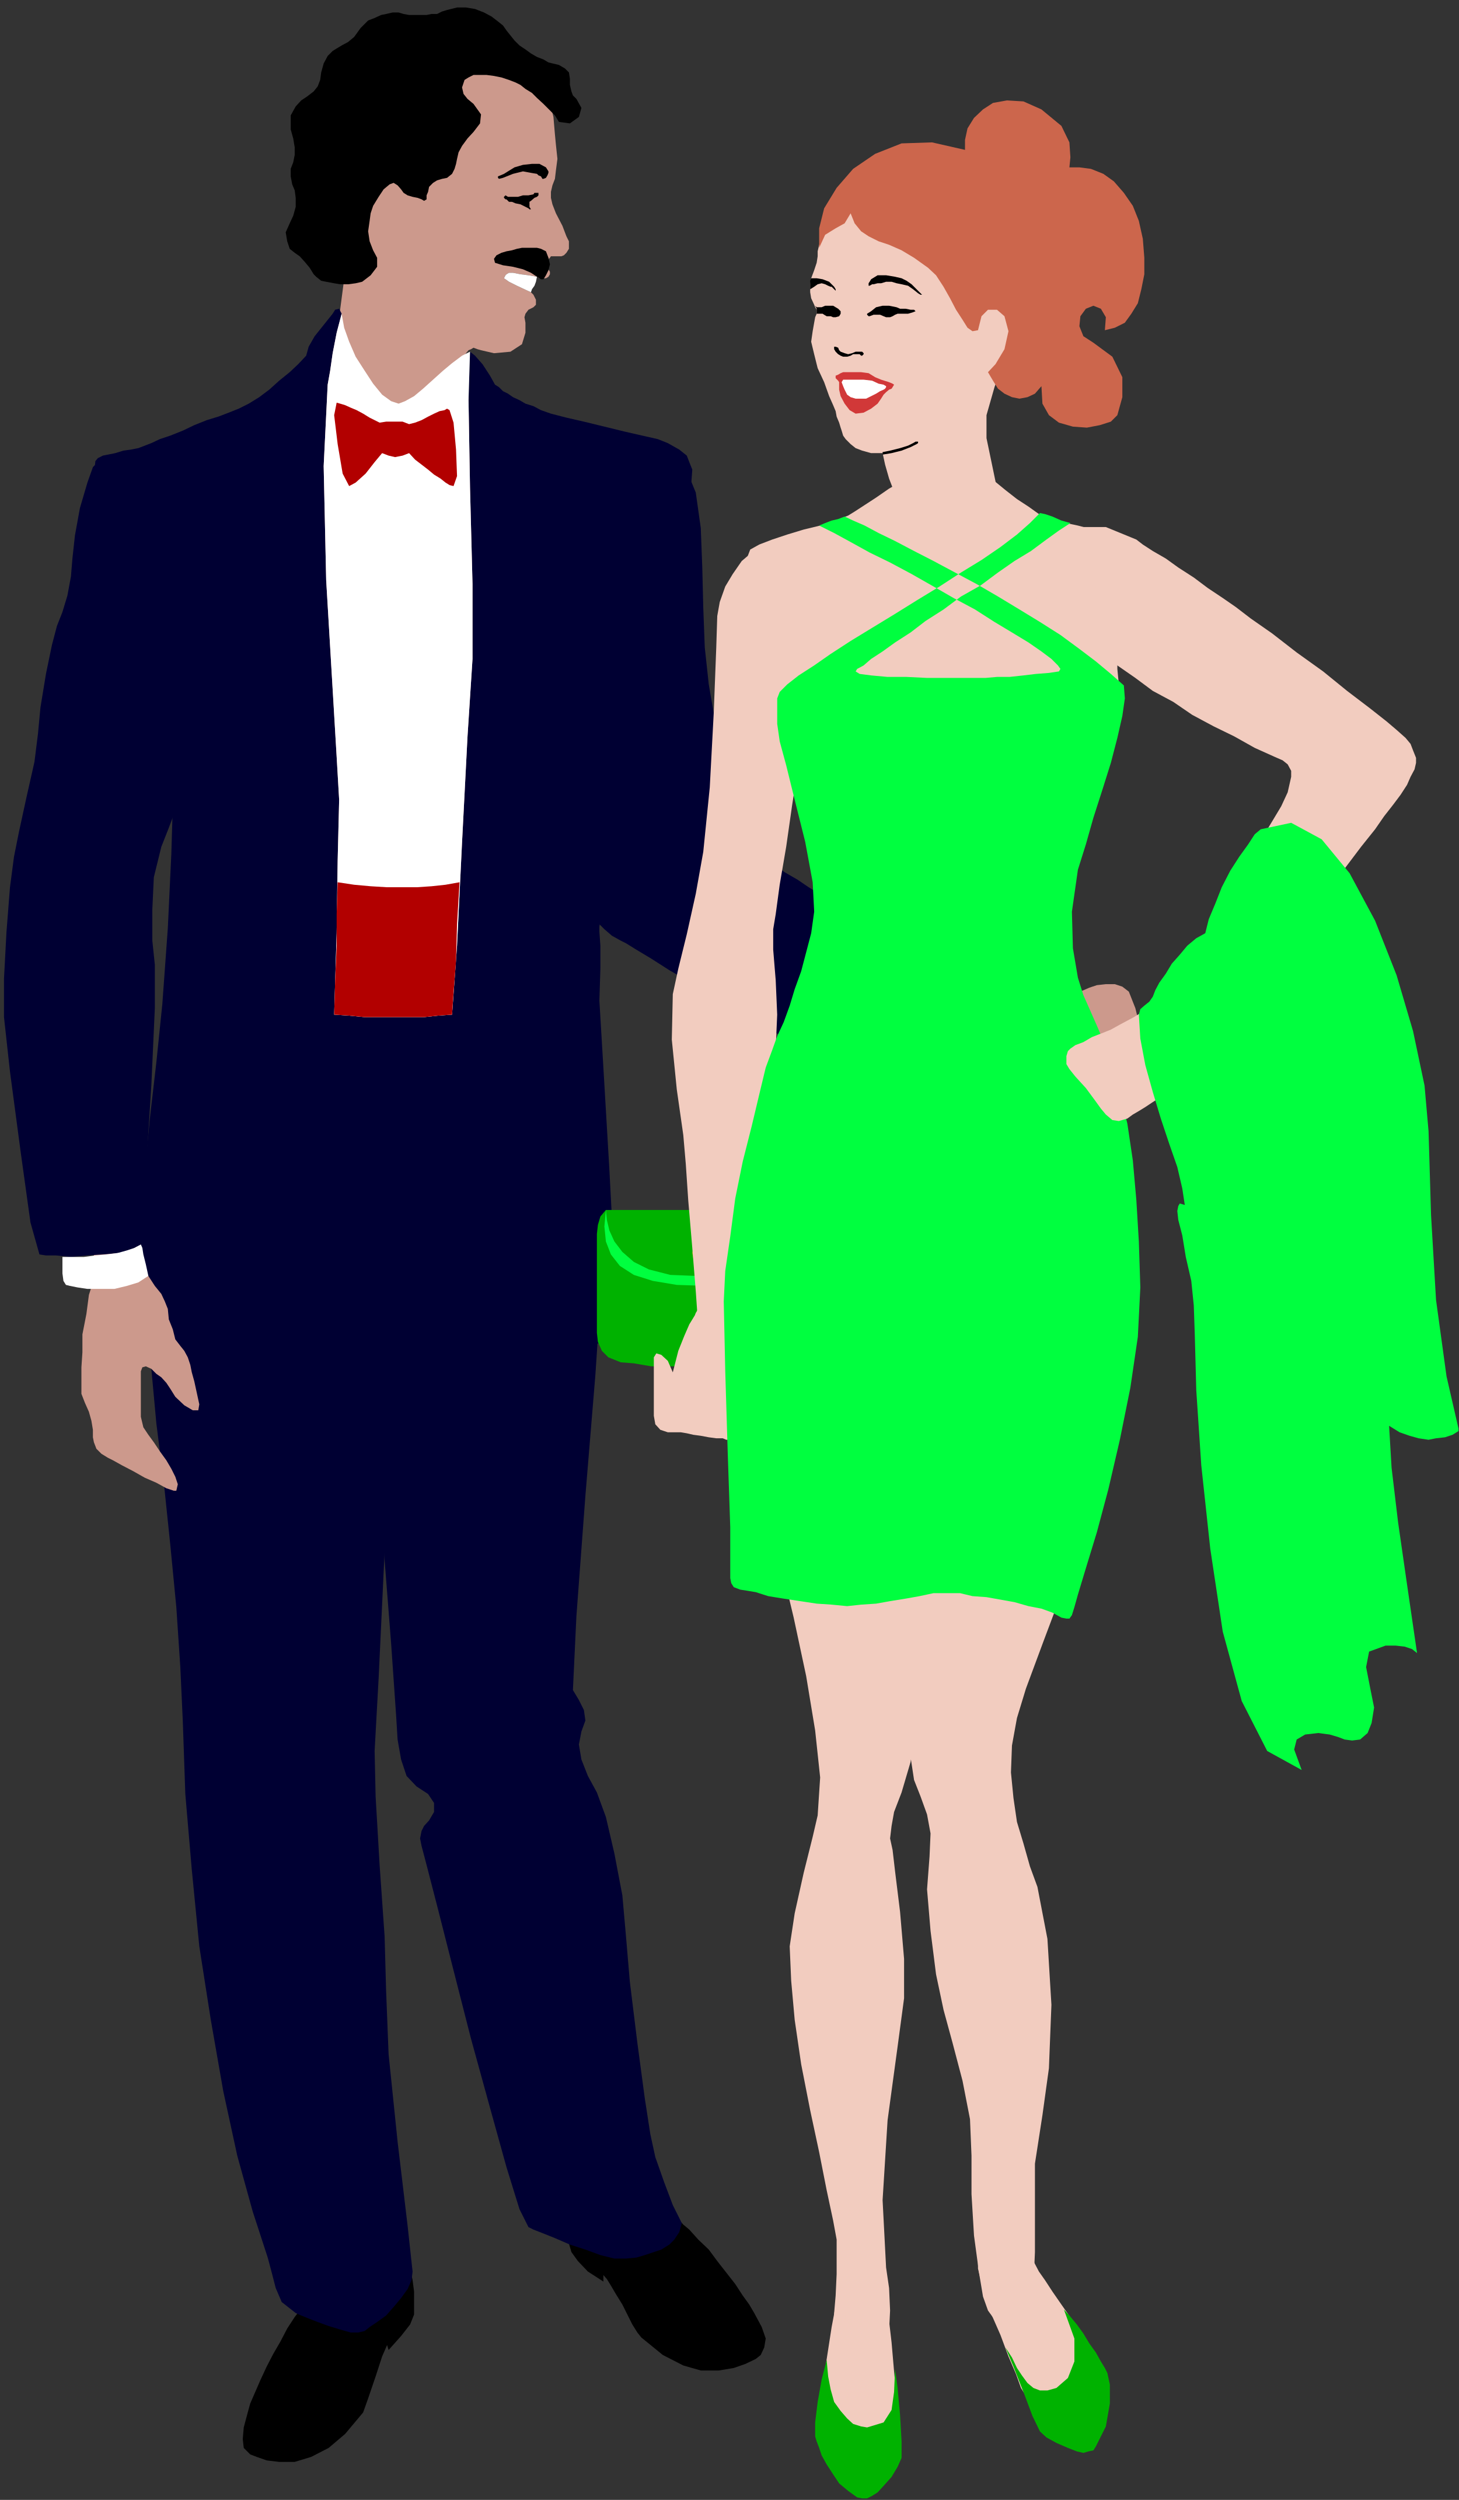 <?xml version="1.0" encoding="UTF-8" standalone="no"?>
<svg
   xmlns:ooo="http://xml.openoffice.org/svg/export"
   xmlns:dc="http://purl.org/dc/elements/1.1/"
   xmlns:cc="http://creativecommons.org/ns#"
   xmlns:rdf="http://www.w3.org/1999/02/22-rdf-syntax-ns#"
   xmlns:svg="http://www.w3.org/2000/svg"
   xmlns="http://www.w3.org/2000/svg"
   xmlns:sodipodi="http://sodipodi.sourceforge.net/DTD/sodipodi-0.dtd"
   xmlns:inkscape="http://www.inkscape.org/namespaces/inkscape"
   version="1.2"
   width="29.21mm"
   height="50.04mm"
   viewBox="0 0 2921 5004"
   preserveAspectRatio="xMidYMid"
   xml:space="preserve"
   id="svg257"
   sodipodi:docname="couple3.svg"
   style="fill-rule:evenodd;stroke-width:28.222;stroke-linejoin:round"
   inkscape:version="0.92.5 (2060ec1f9f, 2020-04-08)"><rect x="0" y="0" width="2921" height="5004" fill="#333333" stroke="none"/><sodipodi:namedview
   pagecolor="#ffffff"
   bordercolor="#666666"
   borderopacity="1"
   objecttolerance="10"
   gridtolerance="10"
   guidetolerance="10"
   inkscape:pageopacity="0"
   inkscape:pageshadow="2"
   inkscape:window-width="664"
   inkscape:window-height="487"
   id="namedview259"
   showgrid="false"
   inkscape:zoom="0.2102413"
   inkscape:cx="55.218899"
   inkscape:cy="94.563778"
   inkscape:window-x="0"
   inkscape:window-y="0"
   inkscape:window-maximized="0"
   inkscape:current-layer="svg257" />
 <defs
   class="ClipPathGroup"
   id="defs8">
  <clipPath
   id="presentation_clip_path"
   clipPathUnits="userSpaceOnUse">
   <rect
   x="0"
   y="0"
   width="21000"
   height="29700"
   id="rect2" />
  </clipPath>
  <clipPath
   id="presentation_clip_path_shrink"
   clipPathUnits="userSpaceOnUse">
   <rect
   x="21"
   y="29"
   width="20958"
   height="29641"
   id="rect5" />
  </clipPath>
 </defs>
 <defs
   class="TextShapeIndex"
   id="defs12">
  <g
   ooo:slide="id1"
   ooo:id-list="id3"
   id="g10" />
 </defs>
 <defs
   class="EmbeddedBulletChars"
   id="defs44">
  <g
   id="bullet-char-template-57356"
   transform="matrix(4.8828125e-4,0,0,-4.8828125e-4,0,0)">
   <path
   d="M 580,1141 1163,571 580,0 -4,571 Z"
   id="path14"
   inkscape:connector-curvature="0" />
  </g>
  <g
   id="bullet-char-template-57354"
   transform="matrix(4.8828125e-4,0,0,-4.8828125e-4,0,0)">
   <path
   d="M 8,1128 H 1137 V 0 H 8 Z"
   id="path17"
   inkscape:connector-curvature="0" />
  </g>
  <g
   id="bullet-char-template-10146"
   transform="matrix(4.8828125e-4,0,0,-4.8828125e-4,0,0)">
   <path
   d="M 174,0 602,739 174,1481 1456,739 Z M 1358,739 309,1346 659,739 Z"
   id="path20"
   inkscape:connector-curvature="0" />
  </g>
  <g
   id="bullet-char-template-10132"
   transform="matrix(4.8828125e-4,0,0,-4.8828125e-4,0,0)">
   <path
   d="M 2015,739 1276,0 H 717 l 543,543 H 174 v 393 h 1086 l -543,545 h 557 z"
   id="path23"
   inkscape:connector-curvature="0" />
  </g>
  <g
   id="bullet-char-template-10007"
   transform="matrix(4.8828125e-4,0,0,-4.8828125e-4,0,0)">
   <path
   d="m 0,-2 c -7,16 -16,29 -25,39 l 381,530 c -94,256 -141,385 -141,387 0,25 13,38 40,38 9,0 21,-2 34,-5 21,4 42,12 65,25 l 27,-13 111,-251 280,301 64,-25 24,25 c 21,-10 41,-24 62,-43 C 886,937 835,863 770,784 769,783 710,716 594,584 L 774,223 c 0,-27 -21,-55 -63,-84 l 16,-20 C 717,90 699,76 672,76 641,76 570,178 457,381 L 164,-76 c -22,-34 -53,-51 -92,-51 -42,0 -63,17 -64,51 -7,9 -10,24 -10,44 0,9 1,19 2,30 z"
   id="path26"
   inkscape:connector-curvature="0" />
  </g>
  <g
   id="bullet-char-template-10004"
   transform="matrix(4.8828125e-4,0,0,-4.8828125e-4,0,0)">
   <path
   d="M 285,-33 C 182,-33 111,30 74,156 52,228 41,333 41,471 c 0,78 14,145 41,201 34,71 87,106 158,106 53,0 88,-31 106,-94 l 23,-176 c 8,-64 28,-97 59,-98 l 735,706 c 11,11 33,17 66,17 42,0 63,-15 63,-46 V 965 c 0,-36 -10,-64 -30,-84 L 442,47 C 390,-6 338,-33 285,-33 Z"
   id="path29"
   inkscape:connector-curvature="0" />
  </g>
  <g
   id="bullet-char-template-9679"
   transform="matrix(4.8828125e-4,0,0,-4.8828125e-4,0,0)">
   <path
   d="M 813,0 C 632,0 489,54 383,161 276,268 223,411 223,592 c 0,181 53,324 160,431 106,107 249,161 430,161 179,0 323,-54 432,-161 108,-107 162,-251 162,-431 0,-180 -54,-324 -162,-431 C 1136,54 992,0 813,0 Z"
   id="path32"
   inkscape:connector-curvature="0" />
  </g>
  <g
   id="bullet-char-template-8226"
   transform="matrix(4.8828125e-4,0,0,-4.8828125e-4,0,0)">
   <path
   d="m 346,457 c -73,0 -137,26 -191,78 -54,51 -81,114 -81,188 0,73 27,136 81,188 54,52 118,78 191,78 73,0 134,-26 185,-79 51,-51 77,-114 77,-187 0,-75 -25,-137 -76,-188 -50,-52 -112,-78 -186,-78 z"
   id="path35"
   inkscape:connector-curvature="0" />
  </g>
  <g
   id="bullet-char-template-8211"
   transform="matrix(4.8828125e-4,0,0,-4.8828125e-4,0,0)">
   <path
   d="M -4,459 H 1135 V 606 H -4 Z"
   id="path38"
   inkscape:connector-curvature="0" />
  </g>
  <g
   id="bullet-char-template-61548"
   transform="matrix(4.8828125e-4,0,0,-4.8828125e-4,0,0)">
   <path
   d="m 173,740 c 0,163 58,303 173,419 116,115 255,173 419,173 163,0 302,-58 418,-173 116,-116 174,-256 174,-419 0,-163 -58,-303 -174,-418 C 1067,206 928,148 765,148 601,148 462,206 346,322 231,437 173,577 173,740 Z"
   id="path41"
   inkscape:connector-curvature="0" />
  </g>
 </defs>
 <g
   id="g49"
   transform="translate(-9039,-12348)">
  <g
   id="id2"
   class="Master_Slide">
   <g
   id="bg-id2"
   class="Background" />
   <g
   id="bo-id2"
   class="BackgroundObjects" />
  </g>
 </g>
 <g
   class="SlideGroup"
   id="g255"
   transform="translate(-9039,-12348)">
  <g
   id="g253">
   <g
   id="container-id1">
    <g
   id="id1"
   class="Slide"
   clip-path="url(#presentation_clip_path)">
     <g
   class="Page"
   id="g249">
      <g
   class="Graphic"
   id="g247">
       <g
   id="id3">
        <rect
   class="BoundingBox"
   x="9039"
   y="12348"
   width="2921"
   height="5004"
   id="rect51"
   style="fill:none;stroke:none" />
        <defs
   id="defs56">
         <clipPath
   id="clip_path_1"
   clipPathUnits="userSpaceOnUse">
          <path
   d="m 9039,12348 h 2920 v 5003 H 9039 Z"
   id="path53"
   inkscape:connector-curvature="0" />
         </clipPath>
        </defs>
        <g
   clip-path="url(#clip_path_1)"
   id="g244">
         <path
   d="m 9751,12442 23,-18 28,-15 30,-10 33,-5 h 36 l 38,7 43,16 48,22 23,13 23,15 21,18 17,21 16,20 10,28 7,28 3,35 2,21 3,28 -3,23 -2,17 -5,13 -3,13 v 12 l 3,13 7,18 13,25 8,21 5,10 v 7 8 l -5,8 -5,5 -5,2 h -8 -5 -8 l -2,3 -5,5 v 5 8 l 2,5 3,5 v 5 l -3,5 -5,3 h -5 -8 l -5,-3 -17,-3 -16,-2 -15,-3 h -8 l -5,3 -2,2 -3,6 3,2 7,5 16,8 15,7 13,6 5,5 5,10 v 10 l -5,5 -10,5 -6,8 -2,7 2,11 v 20 l -7,23 -23,15 -33,3 -13,-3 -13,-3 -7,-2 -8,-3 -5,3 -5,2 -5,6 -3,5 -10,33 -15,35 -20,36 -23,30 -28,28 -31,18 -38,8 -40,-5 -23,-8 -18,-13 -13,-15 -7,-18 -8,-20 -3,-23 v -23 l 3,-25 13,-61 12,-69 8,-61 -8,-46 -23,-45 -20,-51 -13,-54 -5,-55 3,-59 15,-53 28,-54 z"
   id="path58"
   inkscape:connector-curvature="0"
   style="fill:#cc998c;stroke:none" />
         <path
   d="m 9797,13179 h 12 l 13,-5 10,-8 5,-10 v -13 l -5,-12 -7,-10 -13,-5 h -13 l -10,5 -10,7 -5,13 v 13 l 5,10 7,10 z"
   id="path60"
   inkscape:connector-curvature="0"
   style="fill:#cc998c;stroke:none" />
         <path
   d="m 9751,12658 h 13 l 12,-5 10,-8 5,-10 v -13 l -5,-12 -7,-10 -13,-5 h -13 l -10,5 -10,7 -5,13 v 13 l 5,10 8,10 z"
   id="path62"
   inkscape:connector-curvature="0"
   style="fill:#cc998c;stroke:none" />
         <path
   d="m 10102,12933 -13,-6 -15,-7 -16,-8 -7,-5 -3,-2 3,-6 2,-2 5,-3 h 8 l 15,3 16,2 17,3 -2,10 -3,8 -5,7 z"
   id="path64"
   inkscape:connector-curvature="0"
   style="fill:#ffffff;stroke:none" />
         <path
   d="m 10046,12704 -8,2 -2,-2 v -3 l 5,-2 7,-3 8,-5 13,-8 17,-5 18,-2 h 15 l 13,7 5,8 v 3 l -2,5 -3,5 -5,2 h -2 l -3,-5 -5,-2 -3,-3 -12,-2 -16,-3 -20,5 z"
   id="path66"
   inkscape:connector-curvature="0"
   style="fill:#000000;stroke:none" />
         <path
   d="m 10071,12742 h 5 l 10,-3 h 11 l 10,-2 2,-3 h 5 3 v 3 2 l -3,3 -5,2 -7,6 -3,2 v 5 3 2 l 3,5 v 0 h -3 l -2,-2 -6,-3 -10,-5 -10,-2 -7,-3 h -6 l -2,-2 -3,-3 h -2 l -3,-3 v -2 l 3,-3 5,3 h 5 5 3 z"
   id="path68"
   inkscape:connector-curvature="0"
   style="fill:#000000;stroke:none" />
         <path
   d="m 9751,12658 h 13 l 12,-5 10,-8 5,-10 v -13 l -5,-12 -7,-10 -13,-5 h -13 l -10,5 -10,7 -5,13 v 13 l 5,10 8,10 z"
   id="path70"
   inkscape:connector-curvature="0"
   style="fill:#000000;stroke:none" />
         <path
   d="m 10158,12592 22,3 18,-13 5,-18 -10,-18 -7,-7 -3,-8 -3,-13 v -12 l -2,-13 -8,-8 -12,-7 -21,-5 -10,-6 -13,-5 -12,-7 -11,-8 -12,-8 -10,-10 -8,-10 -8,-10 -7,-10 -10,-8 -13,-10 -15,-8 -18,-7 -18,-3 h -18 l -20,5 -10,3 -10,5 h -11 l -10,2 h -13 -10 -12 l -11,-2 -10,-3 h -12 l -13,3 -10,2 -13,6 -13,5 -7,7 -8,8 -13,18 -12,10 -13,7 -10,6 -8,5 -10,10 -8,15 -5,18 -2,15 -5,13 -8,10 -13,10 -12,8 -11,12 -10,18 v 28 l 5,18 3,18 v 15 l -3,15 -5,13 v 15 l 3,16 5,12 2,15 v 18 l -5,18 -7,15 -8,18 3,18 5,15 10,8 10,7 10,11 10,12 8,13 5,5 10,8 10,2 16,3 12,2 h 16 l 15,-2 13,-3 17,-13 13,-17 v -18 l -8,-15 -7,-18 -3,-20 3,-21 2,-15 5,-15 11,-18 10,-15 12,-10 8,-3 8,5 7,8 5,7 8,5 10,3 10,2 8,3 5,3 5,-3 v -8 l 3,-7 2,-10 8,-8 8,-5 10,-3 10,-2 10,-8 5,-10 3,-10 2,-10 3,-13 7,-13 11,-15 12,-13 13,-17 2,-18 -15,-21 -12,-10 -8,-10 -3,-13 5,-15 8,-5 10,-5 h 10 16 l 15,2 15,3 15,5 13,5 10,5 10,8 13,8 10,10 13,12 13,13 10,10 z"
   id="path72"
   inkscape:connector-curvature="0"
   style="fill:#000000;stroke:none" />
         <path
   d="m 10043,12854 -10,5 -5,7 2,8 16,5 20,3 20,5 16,7 12,8 8,5 h 5 l 5,-8 5,-10 3,-12 -3,-13 -5,-13 -10,-5 -8,-2 h -10 -10 -10 l -10,2 -10,3 -11,2 z"
   id="path74"
   inkscape:connector-curvature="0"
   style="fill:#000000;stroke:none" />
         <path
   d="m 9639,14602 -38,-10 -41,-2 -41,5 -40,12 -38,21 -33,30 -28,38 -23,46 -18,107 3,122 10,114 12,81 11,39 12,50 21,64 20,66 20,66 18,61 15,51 11,33 17,71 18,97 15,94 8,61 -8,56 -15,86 -13,91 -2,72 5,33 8,45 12,56 16,61 15,66 20,64 20,61 21,56 20,51 15,45 13,46 10,41 5,35 5,33 6,28 5,23 12,36 13,30 15,21 13,2 13,-10 12,-18 11,-20 10,-26 5,-33 2,-40 -5,-43 -5,-39 -10,-66 -10,-104 -8,-107 3,-73 10,-51 8,-61 5,-61 -3,-56 -10,-74 -13,-96 -10,-94 -8,-54 11,-68 7,-76 3,-67 -3,-45 -7,-31 -5,-33 -6,-30 v -28 l 11,-105 22,-200 18,-211 v -135 l -15,-69 -20,-55 -21,-51 -23,-41 -25,-30 -23,-26 -23,-18 z"
   id="path76"
   inkscape:connector-curvature="0"
   style="fill:#cc998c;stroke:none" />
         <path
   d="m 9563,14775 2,-13 -5,-10 -7,-10 -11,-8 -12,-2 -11,5 -10,8 -7,10 v 12 l 2,13 8,10 10,5 13,3 12,-5 11,-8 z"
   id="path78"
   inkscape:connector-curvature="0"
   style="fill:#cc998c;stroke:none" />
         <path
   d="m 9794,16938 v -13 l -3,-13 -7,-10 -10,-5 -13,-2 -13,2 -10,8 -5,10 -3,13 6,12 7,10 10,6 13,2 10,-2 10,-8 z"
   id="path80"
   inkscape:connector-curvature="0"
   style="fill:#cc998c;stroke:none" />
         <path
   d="m 9807,16788 h -10 l -16,5 -12,10 -16,13 -15,12 -10,16 -10,18 -5,15 -8,28 -10,25 -13,20 -10,21 -10,15 -18,28 -20,33 -23,33 -21,36 -17,30 -10,23 -3,13 5,5 8,7 10,6 13,7 12,5 13,5 13,5 10,3 10,2 h 13 l 15,-2 15,-3 16,-5 15,-5 12,-7 11,-11 28,-43 17,-48 13,-41 8,-25 12,-18 18,-23 16,-23 5,-20 -5,-20 -8,-26 -8,-28 -5,-25 -2,-23 -3,-20 -5,-16 z"
   id="path82"
   inkscape:connector-curvature="0"
   style="fill:#cc998c;stroke:none" />
         <path
   d="m 9756,16958 h 13 l 12,-5 8,-8 5,-12 v -13 l -5,-10 -8,-10 -12,-5 h -13 l -10,5 -10,7 -6,13 v 13 l 6,10 7,10 z"
   id="path84"
   inkscape:connector-curvature="0"
   style="fill:#cc998c;stroke:none" />
         <path
   d="m 9629,16986 -15,23 -13,25 -15,26 -13,25 -13,28 -10,23 -10,23 -5,18 -8,30 -2,23 2,18 13,13 13,5 20,7 25,3 h 31 l 33,-10 35,-18 33,-28 36,-43 10,-28 15,-44 13,-40 10,-23 3,10 25,-28 18,-23 8,-20 v -18 -28 l -3,-23 -5,-23 -7,-17 -11,15 -10,15 -10,15 -13,13 -10,10 -13,10 -12,6 -10,2 -3,-15 -10,-13 -13,-13 -15,-7 -18,-3 h -15 l -15,8 -11,18 -10,15 -7,13 -8,12 z"
   id="path86"
   inkscape:connector-curvature="0"
   style="fill:#000000;stroke:none" />
         <path
   d="m 9631,16978 11,5 15,6 18,7 22,8 23,7 21,6 h 15 l 13,-3 10,-8 15,-10 18,-13 15,-17 15,-18 13,-18 8,-18 2,-17 -10,-92 -20,-168 -18,-175 -5,-127 -3,-109 -10,-143 -8,-137 -2,-91 8,-145 12,-254 10,-275 6,-196 -3,-68 -10,-69 -18,-68 -25,-64 -36,-56 -46,-46 -58,-28 -71,-10 -72,8 -53,20 -41,33 -30,43 -20,54 -11,56 -5,63 v 64 l 5,76 11,97 10,109 15,119 13,125 12,124 8,120 5,109 5,145 13,152 15,153 23,147 25,143 28,129 31,112 30,92 8,30 8,31 12,28 z"
   id="path88"
   inkscape:connector-curvature="0"
   style="fill:#000033;stroke:none" />
         <path
   d="m 9936,14633 21,-5 25,-3 28,3 28,2 28,8 28,13 23,12 20,18 18,23 18,25 10,26 10,25 8,28 7,25 3,26 5,25 5,84 -5,104 -15,120 -18,122 -20,122 -21,107 -20,86 -13,56 -5,46 5,58 21,69 38,66 23,30 20,31 18,30 15,36 13,38 10,43 10,54 5,63 8,142 7,143 16,132 20,107 8,25 5,28 -3,36 -10,43 -10,-5 -15,-8 -18,-8 -18,-10 -18,-12 -18,-16 -15,-20 -10,-25 -13,-54 -7,-58 -11,-59 -15,-56 -18,-45 -20,-46 -23,-41 -23,-38 -23,-36 -20,-35 -18,-36 -12,-33 -18,-73 -15,-77 -13,-66 -10,-45 -5,-16 -11,-15 -10,-18 -12,-18 -11,-17 -10,-21 -10,-17 -8,-21 -10,-48 -5,-64 -5,-66 -8,-66 -17,-107 -21,-172 -18,-186 -2,-160 5,-63 8,-61 10,-56 15,-51 18,-46 25,-36 31,-27 z"
   id="path90"
   inkscape:connector-curvature="0"
   style="fill:#cc998c;stroke:none" />
         <path
   d="m 9987,14778 -2,-13 2,-10 8,-10 13,-8 h 12 l 10,2 11,8 7,13 v 12 l -2,11 -8,10 -13,5 -12,2 -11,-2 -10,-8 z"
   id="path92"
   inkscape:connector-curvature="0"
   style="fill:#cc998c;stroke:none" />
         <path
   d="m 10247,16803 v -13 l 2,-12 8,-11 10,-5 h 13 l 12,3 10,8 6,10 v 12 l -3,13 -8,10 -10,5 -12,3 -13,-5 -10,-8 z"
   id="path94"
   inkscape:connector-curvature="0"
   style="fill:#cc998c;stroke:none" />
         <path
   d="m 10203,16671 11,-3 15,3 15,5 18,8 15,10 15,12 13,13 10,13 15,25 16,23 15,21 15,15 15,12 23,23 28,26 31,28 28,28 23,28 15,17 5,13 -10,15 -18,21 -23,15 -20,13 -10,2 -13,3 -15,2 h -16 -15 l -15,-2 -15,-5 -13,-8 -20,-15 -16,-18 -15,-20 -15,-23 -10,-18 -10,-18 -8,-15 -8,-8 -15,-15 -23,-18 -20,-17 -10,-18 v -21 l 2,-28 3,-30 -3,-25 -2,-23 -3,-21 3,-15 z"
   id="path96"
   inkscape:connector-curvature="0"
   style="fill:#cc998c;stroke:none" />
         <path
   d="m 10292,16823 -12,3 -13,-3 -10,-5 -8,-10 -2,-13 v -12 l 5,-10 10,-8 13,-3 12,3 10,5 8,10 3,13 v 13 l -6,10 z"
   id="path98"
   inkscape:connector-curvature="0"
   style="fill:#cc998c;stroke:none" />
         <path
   d="m 10419,16811 18,20 21,20 17,23 18,23 18,23 15,23 13,18 10,17 15,28 8,23 -3,18 -7,15 -10,8 -21,10 -23,8 -30,5 h -36 l -35,-10 -41,-21 -43,-35 -8,-10 -10,-16 -10,-20 -10,-20 -13,-21 -10,-17 -8,-13 -7,-8 v 13 l -31,-20 -20,-21 -13,-18 -5,-17 -5,-28 -3,-23 v -23 l 5,-20 13,12 13,13 15,13 13,10 15,10 13,8 12,2 h 11 v -15 l 7,-15 10,-16 13,-12 15,-8 h 18 l 15,5 16,13 10,15 13,10 10,11 z"
   id="path100"
   inkscape:connector-curvature="0"
   style="fill:#000000;stroke:none" />
         <path
   d="m 10097,16806 10,5 18,7 25,10 30,13 31,10 30,11 28,7 h 23 l 21,-2 17,-5 18,-6 15,-5 16,-10 10,-10 10,-15 5,-18 -18,-36 -17,-45 -18,-51 -10,-46 -11,-71 -15,-112 -15,-122 -8,-94 -7,-79 -16,-84 -17,-73 -18,-49 -18,-33 -13,-33 -5,-30 5,-26 8,-22 -3,-21 -10,-20 -12,-20 7,-148 18,-241 20,-242 10,-150 -2,-68 -10,-64 -15,-58 -23,-51 -31,-43 -41,-33 -48,-21 -61,-7 -74,10 -56,25 -43,38 -30,51 -18,61 -13,69 -5,69 v 73 l 10,132 21,249 20,255 10,144 3,49 7,40 11,33 20,21 23,15 12,18 v 18 l -10,17 -10,11 -5,10 -3,15 3,15 10,38 23,89 31,122 35,137 38,138 33,119 26,84 z"
   id="path102"
   inkscape:connector-curvature="0"
   style="fill:#000033;stroke:none" />
         <path
   d="m 9807,13077 h -18 l -20,3 -18,2 -18,3 -18,8 -18,7 -17,13 -16,13 -20,10 -23,13 -28,15 -28,18 -25,15 -26,15 -17,13 -16,7 -12,8 -21,5 -20,5 -23,5 -20,5 -23,11 -18,12 -15,18 -21,41 -15,43 -5,46 8,53 12,58 13,64 10,51 13,33 18,30 15,33 13,36 13,33 12,36 8,33 5,33 3,30 v 79 66 58 l 5,51 2,49 -2,45 -8,46 -10,43 -13,41 -13,41 -10,43 -7,51 -6,71 -7,84 -8,71 3,30 23,8 25,10 28,13 33,10 33,10 36,8 38,7 41,3 h 22 23 l 26,-3 h 28 l 28,-2 h 28 l 30,-3 28,-2 h 31 l 28,-3 h 25 l 28,-2 h 23 l 23,-3 h 17 18 33 l 33,-2 31,-3 30,-5 26,-3 20,-7 13,-5 5,-8 v -46 l -3,-91 -5,-102 -12,-79 -16,-53 -15,-46 -10,-38 -5,-30 2,-54 5,-91 6,-97 5,-66 5,-51 12,-61 18,-63 16,-48 10,-39 10,-40 10,-43 13,-44 15,-45 15,-49 10,-48 8,-43 v -46 -51 l -5,-43 -8,-23 -7,-5 -8,-8 -13,-7 -12,-10 -16,-8 -12,-8 -13,-5 -13,-2 h -12 l -13,-5 -10,-3 -13,-7 -13,-6 -10,-7 -8,-5 -7,-5 -8,-8 -15,-8 -15,-10 -21,-12 -17,-11 -18,-7 -13,-8 -10,-2 -8,-5 -12,-8 -13,-13 -21,-12 -22,-13 -31,-13 -38,-8 z"
   id="path104"
   inkscape:connector-curvature="0"
   style="fill:#cc998c;stroke:none" />
         <path
   d="m 9804,13179 13,-3 10,-5 8,-10 2,-12 -2,-13 -8,-10 -10,-8 -10,-2 -13,2 -10,8 -8,10 -2,13 2,10 5,10 10,7 z"
   id="path106"
   inkscape:connector-curvature="0"
   style="fill:#cc998c;stroke:none" />
         <path
   d="m 9369,13448 13,-2 10,-5 8,-10 3,-13 -3,-13 -8,-10 -10,-8 -10,-2 -13,2 -10,8 -7,10 -3,13 3,13 5,10 10,5 z"
   id="path108"
   inkscape:connector-curvature="0"
   style="fill:#cc998c;stroke:none" />
         <path
   d="m 10244,13454 13,-3 10,-5 5,-10 3,-13 v -13 l -8,-10 -10,-7 -13,-3 -13,3 -10,7 -7,10 -3,13 3,13 7,10 10,5 z"
   id="path110"
   inkscape:connector-curvature="0"
   style="fill:#cc998c;stroke:none" />
         <path
   d="m 9532,14798 13,-3 10,-7 8,-10 2,-13 -2,-13 -8,-10 -10,-5 -13,-3 h -13 l -10,8 -5,10 -2,13 2,13 5,10 10,7 z"
   id="path112"
   inkscape:connector-curvature="0"
   style="fill:#cc998c;stroke:none" />
         <path
   d="m 10015,14800 13,-2 10,-5 8,-10 2,-13 -2,-13 -5,-10 -11,-8 -12,-2 -13,2 -10,6 -8,10 -2,12 2,13 5,10 10,8 z"
   id="path114"
   inkscape:connector-curvature="0"
   style="fill:#cc998c;stroke:none" />
         <path
   d="m 10239,15037 15,-3 13,-10 5,-15 3,-26 -6,-104 -10,-190 -12,-204 -8,-134 2,-64 v -46 l -2,-28 v -10 l 18,-124 25,-140 31,-147 35,-143 31,-129 25,-112 18,-79 3,-41 -6,-15 -5,-13 -15,-12 -23,-13 -20,-8 -31,-7 -35,-8 -41,-10 -41,-10 -35,-8 -31,-8 -20,-7 -15,-8 -16,-5 -12,-7 -13,-6 -10,-7 -10,-5 -8,-8 -8,-5 -10,-18 -15,-23 -15,-17 -10,-8 -3,97 3,175 5,193 v 150 l -10,155 -11,213 -10,206 -10,138 -28,2 -28,3 h -28 -30 -31 -30 l -31,-3 -30,-2 5,-163 2,-145 3,-122 -5,-86 -8,-135 -13,-219 -5,-228 8,-163 5,-28 5,-35 8,-41 10,-38 -5,-10 -8,2 -5,8 -8,10 -12,15 -16,20 -12,21 -5,18 -16,17 -17,16 -21,17 -20,18 -20,15 -21,13 -20,10 -20,8 -21,8 -23,7 -25,10 -23,11 -25,10 -21,7 -17,8 -13,5 -13,5 -15,3 -15,2 -16,5 -15,3 -10,2 -10,5 -5,6 -5,45 12,82 26,101 30,112 33,114 28,105 23,81 8,48 -3,99 -7,148 -11,152 -12,117 -13,112 -13,135 -10,127 -5,81 v 25 l 3,23 7,18 15,8 33,5 41,7 48,6 56,5 61,5 64,2 69,5 68,3 69,2 h 69 l 66,3 h 63 l 59,-3 h 53 l 46,-5 z"
   id="path116"
   inkscape:connector-curvature="0"
   style="fill:#000033;stroke:none" />
         <path
   d="m 9980,13052 -3,97 3,175 5,193 v 150 l -10,155 -11,213 -10,206 -10,138 -28,2 -28,3 h -28 -30 -31 -30 l -31,-3 -30,-2 5,-163 2,-145 3,-122 -5,-86 -8,-135 -13,-219 -5,-228 8,-163 5,-28 5,-35 8,-41 10,-38 5,28 10,28 13,30 18,28 17,26 18,22 18,13 15,5 13,-5 18,-10 18,-15 20,-18 20,-18 18,-15 20,-15 z"
   id="path118"
   inkscape:connector-curvature="0"
   style="fill:#ffffff;stroke:none" />
         <path
   d="m 9959,14114 -5,84 -2,74 -5,63 -3,44 -28,2 -28,3 h -28 -30 -31 -30 l -31,-3 -30,-2 2,-69 3,-69 v -63 l 2,-64 33,5 33,3 33,2 h 31 28 l 30,-2 28,-3 z"
   id="path120"
   inkscape:connector-curvature="0"
   style="fill:#b20000;stroke:none" />
         <path
   d="m 9799,13194 13,-2 h 18 15 l 13,5 12,-3 13,-5 13,-7 12,-6 11,-5 10,-2 5,-3 5,3 8,25 5,54 2,53 -7,20 -8,-2 -8,-5 -10,-8 -13,-8 -12,-10 -13,-10 -13,-10 -12,-13 -13,5 -15,3 -13,-3 -13,-5 -15,18 -18,23 -20,18 -13,7 -13,-25 -10,-59 -7,-58 5,-25 7,2 10,3 11,5 12,5 13,7 13,8 10,5 z"
   id="path122"
   inkscape:connector-curvature="0"
   style="fill:#b20000;stroke:none" />
         <path
   d="m 9278,14808 -20,3 -16,5 -10,15 -5,18 v 20 15 13 l -2,18 -8,25 -5,38 -8,41 v 36 l -2,30 v 31 22 l 7,18 8,18 5,18 3,18 v 15 l 2,10 5,13 10,10 13,8 10,5 18,10 23,12 23,13 23,10 20,11 15,5 h 5 l 3,-13 -5,-15 -8,-16 -10,-17 -13,-18 -12,-18 -11,-15 -10,-15 -5,-21 v -25 -28 -23 -15 l 3,-8 7,-2 11,5 10,10 10,7 10,11 8,12 10,16 18,17 17,10 h 11 l 2,-12 -5,-23 -5,-23 -5,-18 -3,-15 -5,-15 -7,-13 -8,-10 -10,-13 -5,-20 -8,-20 -2,-21 -6,-15 -7,-15 -13,-16 -13,-20 -10,-18 -7,-15 -3,-15 -2,-10 -3,-11 -8,-10 -10,-10 z"
   id="path124"
   inkscape:connector-curvature="0"
   style="fill:#cc998c;stroke:none" />
         <path
   d="m 9265,14879 h 13 l 10,-7 8,-8 2,-13 v -12 l -5,-11 -10,-7 -13,-5 -12,2 -11,5 -7,10 -5,13 2,13 5,10 11,8 z"
   id="path126"
   inkscape:connector-curvature="0"
   style="fill:#cc998c;stroke:none" />
         <path
   d="m 9431,13258 -34,-5 h -33 l -30,7 -31,18 -25,26 -23,38 -20,51 -13,63 -10,53 -10,49 -13,43 -10,33 -8,25 -10,41 -13,51 -15,58 -13,56 -10,48 -7,39 -3,20 -3,23 -7,25 -3,31 v 30 l 3,38 v 49 l -3,50 -2,51 -3,51 -2,61 2,71 21,79 15,46 20,48 18,48 18,49 18,45 15,39 10,30 8,18 10,18 12,10 16,5 h 12 l 16,-3 10,-10 7,-15 3,-20 -3,-125 3,-127 8,-119 7,-87 v -74 l -10,-48 -13,-38 -12,-41 -5,-38 v -30 l 7,-26 10,-28 13,-30 18,-38 20,-41 23,-43 15,-33 13,-38 10,-43 10,-41 8,-38 8,-31 7,-25 5,-15 8,-11 8,-10 12,-12 11,-16 10,-18 12,-17 8,-21 8,-23 7,-48 5,-46 -2,-40 -10,-36 -13,-30 -23,-26 -28,-17 z"
   id="path128"
   inkscape:connector-curvature="0"
   style="fill:#cc998c;stroke:none" />
         <path
   d="m 9260,14879 h 13 l 10,-2 10,-8 5,-13 v -12 l -2,-13 -10,-8 -11,-5 h -12 l -13,3 -8,7 -5,13 v 13 l 3,13 7,7 z"
   id="path130"
   inkscape:connector-curvature="0"
   style="fill:#cc998c;stroke:none" />
         <path
   d="m 9362,13448 h 13 l 12,-5 10,-7 6,-10 v -13 l -6,-13 -7,-10 -13,-5 h -13 l -10,5 -10,8 -5,12 v 13 l 5,10 8,10 z"
   id="path132"
   inkscape:connector-curvature="0"
   style="fill:#cc998c;stroke:none" />
         <path
   d="m 9349,13240 -20,3 -21,5 -17,2 -18,5 -18,5 -13,8 -10,8 -7,7 -11,31 -15,51 -10,55 -5,46 -3,36 -7,38 -10,33 -11,28 -10,38 -12,58 -11,67 -5,53 -7,56 -16,71 -15,69 -10,50 -8,61 -7,89 -5,94 v 77 l 12,109 21,158 20,144 18,64 13,2 h 20 l 30,3 31,-3 33,-2 33,-3 25,-7 18,-10 10,-145 11,-173 7,-155 v -87 l -5,-48 v -63 l 3,-64 15,-61 15,-38 23,-61 25,-74 31,-81 30,-84 28,-79 21,-68 12,-51 8,-46 3,-46 -5,-48 -16,-43 -25,-38 -38,-31 -54,-15 z"
   id="path134"
   inkscape:connector-curvature="0"
   style="fill:#000033;stroke:none" />
         <path
   d="m 9321,14839 -13,7 -15,5 -18,5 -22,3 -23,2 -23,3 h -23 -20 v 18 15 l 2,15 5,8 8,2 15,3 20,3 h 26 28 l 25,-6 23,-7 20,-13 -5,-23 -5,-20 -2,-13 z"
   id="path136"
   inkscape:connector-curvature="0"
   style="fill:#ffffff;stroke:none" />
         <path
   d="m 10994,14447 v 18 l 8,18 10,12 18,8 10,3 15,2 h 15 l 15,3 18,2 18,3 15,2 13,3 15,2 16,3 20,3 20,2 18,5 18,3 13,2 10,3 15,7 20,3 16,-3 10,-15 v -43 l -13,-66 -15,-61 -13,-33 -13,-10 -15,-5 h -18 l -18,2 -15,5 -23,10 -28,11 -33,12 -33,15 -28,11 -23,10 -12,5 -13,10 -15,10 -10,13 z"
   id="path138"
   inkscape:connector-curvature="0"
   style="fill:#cc998c;stroke:none" />
         <path
   d="m 11068,14465 v -13 l -5,-12 -8,-8 -13,-5 h -12 l -13,5 -8,8 -5,12 v 13 l 5,10 8,10 13,5 h 12 l 10,-5 11,-7 z"
   id="path140"
   inkscape:connector-curvature="0"
   style="fill:#cc998c;stroke:none" />
         <path
   d="m 10196,13258 -18,10 -18,15 -15,18 -13,20 -13,23 -5,26 -2,25 2,28 13,58 15,61 10,61 3,56 v 59 l 8,63 10,64 13,63 12,61 16,54 12,46 10,35 8,26 5,25 8,20 18,13 12,5 10,3 13,7 13,5 10,8 13,8 15,7 13,10 10,8 15,10 20,13 26,15 28,18 33,18 33,17 38,21 38,20 41,18 41,18 40,17 41,13 41,13 40,10 38,5 28,3 26,5 23,5 23,5 17,5 16,3 12,2 h 5 l 28,-15 5,-26 -12,-28 -31,-25 -7,-5 -16,-8 -17,-10 -21,-13 -23,-15 -25,-15 -23,-15 -20,-18 -26,-20 -33,-26 -35,-30 -41,-31 -41,-28 -38,-28 -35,-23 -31,-15 -25,-10 -26,-10 -20,-8 -18,-5 -18,-7 -12,-8 -11,-8 -5,-7 -7,-23 -8,-31 -3,-35 v -38 l 6,-39 2,-43 -2,-45 -11,-46 -12,-46 -10,-43 -6,-38 v -33 l 3,-44 5,-61 -5,-66 -18,-66 -15,-28 -20,-25 -21,-23 -25,-15 -28,-10 -33,-5 -31,5 z"
   id="path142"
   inkscape:connector-curvature="0"
   style="fill:#cc998c;stroke:none" />
         <path
   d="m 11047,14488 11,-8 7,-10 3,-13 -3,-12 -7,-11 -11,-5 -12,-2 -13,2 -10,5 -5,11 -3,12 3,13 7,10 10,8 11,2 z"
   id="path144"
   inkscape:connector-curvature="0"
   style="fill:#cc998c;stroke:none" />
         <path
   d="m 10257,13451 10,-8 5,-10 3,-10 -3,-13 -5,-10 -10,-7 -13,-3 -13,3 -10,7 -7,10 -3,13 3,13 7,10 10,5 13,3 z"
   id="path146"
   inkscape:connector-curvature="0"
   style="fill:#cc998c;stroke:none" />
         <path
   d="m 10313,13227 -59,3 -48,13 -41,15 -30,25 -23,31 -15,35 -6,41 v 46 l 6,48 12,89 18,114 20,127 21,127 20,112 15,82 13,38 18,20 15,15 15,13 18,10 10,5 21,13 30,18 36,23 43,25 48,28 51,30 51,31 53,30 49,28 48,28 43,23 36,21 30,12 18,10 h 10 l 13,-10 10,-12 5,-11 3,-5 -16,-7 -10,-5 -2,-3 v 0 l 7,-30 11,-28 12,-26 13,-23 10,-17 13,-16 10,-10 10,-5 -35,-33 -41,-30 -38,-33 -38,-28 -36,-28 -30,-21 -23,-18 -16,-10 -12,-10 -21,-13 -22,-15 -26,-15 -25,-18 -23,-18 -18,-12 -10,-13 -10,-15 -13,-5 h -10 l -13,2 -10,3 -5,-5 v -8 l 5,-13 5,-12 5,-11 v -10 -12 l -5,-36 -5,-64 -10,-71 -10,-58 -8,-74 -3,-79 -2,-81 -3,-79 -10,-71 -23,-56 -38,-38 z"
   id="path148"
   inkscape:connector-curvature="0"
   style="fill:#000033;stroke:none" />
         <path
   d="m 10890,14518 -16,-7 -10,-5 -2,-3 v 0 l 7,-30 11,-28 12,-26 13,-23 10,-17 13,-16 10,-10 10,-5 21,13 17,10 16,10 12,8 -20,25 -23,33 -18,41 -12,46 -13,-5 -13,-3 -13,-5 z"
   id="path150"
   inkscape:connector-curvature="0"
   style="fill:#ffffff;stroke:none" />
         <path
   d="m 10994,12673 -41,-20 -38,-13 h -41 l -38,5 -38,18 -33,23 -30,36 -28,40 -10,28 -11,26 -7,22 -3,13 v 10 l -2,13 -5,15 -6,16 -2,12 v 16 l 2,12 6,13 2,5 3,5 v 8 l -3,7 -2,11 -3,17 -3,21 6,25 7,28 13,28 10,28 8,18 5,12 2,11 5,12 3,10 2,6 3,10 5,7 10,10 10,8 13,5 18,5 h 23 l 5,23 8,28 10,26 12,27 16,28 17,23 21,23 25,15 15,6 21,2 18,-5 17,-8 18,-10 13,-15 10,-18 5,-23 -2,-51 -11,-53 -10,-48 v -46 l 16,-56 20,-56 18,-61 10,-68 v -36 -36 l -3,-38 -7,-38 -10,-35 -16,-31 -20,-28 z"
   id="path152"
   inkscape:connector-curvature="0"
   style="fill:#f2ccbf;stroke:none" />
         <path
   d="m 10918,12790 -13,-2 -10,-8 -8,-10 -2,-13 2,-13 8,-10 10,-5 13,-2 12,2 11,5 5,10 2,13 -2,13 -5,10 -11,8 z"
   id="path154"
   inkscape:connector-curvature="0"
   style="fill:#f2ccbf;stroke:none" />
         <path
   d="m 10941,13400 -13,-2 -10,-8 -5,-10 -3,-13 3,-13 5,-10 10,-7 13,-3 12,3 10,7 8,10 3,13 -3,13 -8,10 -10,8 z"
   id="path156"
   inkscape:connector-curvature="0"
   style="fill:#f2ccbf;stroke:none" />
         <path
   d="m 10806,13253 15,-3 20,-5 16,-5 10,-5 5,-3 h 5 v 3 l -3,2 -12,6 -18,7 -20,5 -18,3 v 0 -3 z"
   id="path158"
   inkscape:connector-curvature="0"
   style="fill:#000000;stroke:none" />
         <path
   d="m 10819,13113 -16,-5 -12,-5 -13,-8 -15,-2 h -16 -12 -8 l -5,2 -5,3 -5,2 v 5 l 5,5 2,3 v 3 5 7 l 3,13 8,15 10,13 12,7 16,-2 15,-8 13,-10 7,-10 5,-8 5,-5 6,-5 5,-2 2,-3 3,-5 -3,-2 z"
   id="path160"
   inkscape:connector-curvature="0"
   style="fill:#d13838;stroke:none" />
         <path
   d="m 10808,13118 -10,-2 -13,-6 -17,-2 h -16 -7 -10 -8 l -3,5 3,8 3,7 5,10 7,5 10,3 h 11 10 l 10,-5 10,-5 8,-5 7,-3 3,-2 2,-3 v 0 -2 z"
   id="path162"
   inkscape:connector-curvature="0"
   style="fill:#ffffff;stroke:none" />
         <path
   d="m 10768,13055 -3,-3 h -7 -6 l -7,3 -8,2 -7,-2 -8,-3 -3,-3 -2,-5 -5,-2 h -3 v 5 l 3,5 5,5 5,3 5,2 h 8 l 7,-2 5,-3 h 5 3 3 2 l 3,3 v 0 h 2 l 3,-3 z"
   id="path164"
   inkscape:connector-curvature="0"
   style="fill:#000000;stroke:none" />
         <path
   d="m 10783,12971 10,-8 13,-3 h 13 l 15,3 7,3 h 11 l 10,2 h 5 2 l 3,3 v 0 l -5,2 -10,3 h -10 -11 l -5,2 -5,3 -5,2 h -8 l -5,-2 -7,-3 h -5 -8 l -8,3 h -2 l -3,-3 v -2 z"
   id="path166"
   inkscape:connector-curvature="0"
   style="fill:#000000;stroke:none" />
         <path
   d="m 10684,12963 h -5 -5 l -3,-3 v 0 l 3,6 v 2 5 3 h 5 2 5 l 3,2 5,3 h 8 l 5,2 h 5 l 7,-2 3,-5 v -5 l -5,-5 -10,-6 h -8 -8 z"
   id="path168"
   inkscape:connector-curvature="0"
   style="fill:#000000;stroke:none" />
         <path
   d="m 10709,12922 -10,-10 -13,-5 -12,-2 h -11 l -2,5 v 7 5 5 l 8,-5 7,-5 8,-2 7,2 6,3 5,2 h 2 l 3,3 2,2 3,3 v -3 z"
   id="path170"
   inkscape:connector-curvature="0"
   style="fill:#000000;stroke:none" />
         <path
   d="m 10867,12927 10,8 5,3 h 3 l -5,-5 -6,-6 -10,-10 -10,-7 -10,-5 -13,-3 -18,-3 h -17 l -13,8 -3,5 -2,3 v 2 3 0 h 2 l 5,-3 h 3 l 8,-2 h 7 l 10,-3 h 11 l 10,3 10,2 13,3 z"
   id="path172"
   inkscape:connector-curvature="0"
   style="fill:#000000;stroke:none" />
         <path
   d="m 10997,13009 -11,2 -10,-7 -10,-16 -13,-20 -12,-23 -13,-23 -15,-23 -16,-15 -28,-20 -25,-15 -25,-11 -21,-7 -20,-10 -15,-10 -13,-16 -8,-20 -12,20 -18,10 -21,13 -12,26 v -39 l 10,-40 25,-41 33,-38 44,-30 53,-21 61,-2 66,15 v -20 l 5,-23 13,-21 18,-17 20,-13 28,-5 33,2 36,16 40,33 16,33 2,30 -2,20 h 20 l 23,3 25,10 21,15 20,23 18,26 12,30 8,36 3,38 v 33 l -6,30 -7,28 -13,21 -13,18 -20,10 -20,5 2,-26 -10,-17 -15,-6 -15,6 -11,15 -2,20 8,20 20,13 38,28 20,41 v 40 l -10,36 -13,13 -22,7 -26,5 -28,-2 -28,-8 -20,-15 -13,-23 -2,-35 -13,15 -15,7 -16,3 -15,-3 -15,-7 -13,-10 -10,-16 -10,-17 15,-16 18,-30 8,-36 -8,-30 -15,-13 h -18 l -13,13 z"
   id="path174"
   inkscape:connector-curvature="0"
   style="fill:#cc664c;stroke:none" />
         <path
   d="m 10918,12790 -13,-2 -10,-8 -8,-10 -2,-13 2,-13 8,-10 10,-5 13,-2 12,2 11,5 5,10 2,13 -2,13 -5,10 -11,8 z"
   id="path176"
   inkscape:connector-curvature="0"
   style="fill:#cc664c;stroke:none" />
         <path
   d="m 10892,14785 13,76 15,92 13,89 2,66 -10,117 -17,190 -18,183 -8,92 -2,41 -6,68 -12,76 -18,61 -15,39 -5,28 -3,25 5,23 5,43 10,81 8,94 v 79 l -13,97 -20,147 -10,160 7,135 6,41 2,45 -2,41 -8,25 -18,26 -15,13 -15,2 -16,-5 -23,-20 -12,-23 -3,-26 v -28 l 3,-35 2,-43 v -41 -28 l -7,-38 -13,-61 -15,-76 -18,-84 -18,-92 -13,-89 -7,-78 -3,-69 10,-66 18,-81 18,-72 10,-43 5,-76 -10,-94 -18,-109 -25,-117 -28,-117 -28,-112 -23,-97 -13,-78 -10,-115 v -147 l 8,-140 25,-102 15,-30 18,-25 18,-18 20,-10 21,-5 23,2 25,5 28,10 25,13 28,15 26,16 23,20 20,23 20,28 13,30 z"
   id="path178"
   inkscape:connector-curvature="0"
   style="fill:#f2ccbf;stroke:none" />
         <path
   d="m 10674,14831 2,-13 v -12 l -5,-11 -10,-7 -13,-5 h -12 l -11,5 -7,10 -5,13 v 12 l 5,10 10,11 13,2 h 12 l 10,-5 z"
   id="path180"
   inkscape:connector-curvature="0"
   style="fill:#f2ccbf;stroke:none" />
         <path
   d="m 10791,17001 2,-12 v -11 l -5,-12 -10,-8 -13,-2 h -13 l -10,5 -7,10 -3,12 v 13 l 5,10 10,8 13,5 13,-2 10,-6 z"
   id="path182"
   inkscape:connector-curvature="0"
   style="fill:#f2ccbf;stroke:none" />
         <path
   d="m 10775,16910 h -17 l -18,7 -16,16 -10,20 -10,53 -13,84 -10,84 v 48 l 3,11 5,15 5,15 8,15 10,16 12,15 18,10 21,8 h 10 l 12,-3 11,-8 12,-7 11,-10 10,-13 7,-10 3,-10 v -39 l -3,-61 -7,-71 -5,-58 -5,-43 -6,-41 -12,-28 z"
   id="path184"
   inkscape:connector-curvature="0"
   style="fill:#f2ccbf;stroke:none" />
         <path
   d="m 10755,17017 h 13 l 12,-3 8,-8 5,-12 v -13 l -2,-13 -8,-7 -13,-5 h -12 l -13,2 -8,10 -5,10 v 13 l 3,13 7,7 z"
   id="path186"
   inkscape:connector-curvature="0"
   style="fill:#f2ccbf;stroke:none" />
         <path
   d="m 10775,17207 -12,-2 -16,-5 -12,-11 -13,-15 -13,-18 -7,-25 -5,-26 -3,-33 -10,39 -8,45 -5,41 v 28 l 3,10 5,13 5,15 10,18 13,20 12,18 18,15 18,13 10,2 h 10 l 10,-5 11,-7 12,-13 16,-18 12,-20 8,-18 v -33 l -3,-53 -5,-54 -5,-38 -2,46 -5,36 -16,25 z"
   id="path188"
   inkscape:connector-curvature="0"
   style="fill:#00b200;stroke:none" />
         <path
   d="m 11108,16925 3,-69 v -83 -94 l 15,-97 13,-94 5,-127 -8,-132 -20,-104 -15,-41 -13,-46 -13,-43 -7,-48 -5,-51 2,-54 10,-55 18,-59 36,-97 38,-101 38,-107 36,-112 30,-114 23,-114 15,-115 3,-114 -8,-64 -15,-53 -26,-46 -28,-35 -33,-26 -35,-13 -38,-5 -36,8 -51,25 -38,36 -33,43 -23,51 -20,53 -15,56 -11,54 -10,48 -15,99 -10,109 -5,99 2,79 3,69 -3,76 -2,74 -3,63 -2,69 v 74 l 5,68 7,46 13,33 13,36 7,38 -2,46 -5,66 7,83 11,87 15,71 18,66 20,76 15,77 3,73 v 77 l 5,83 10,74 8,48 10,28 13,18 15,10 h 15 l 15,-12 16,-21 12,-23 z"
   id="path190"
   inkscape:connector-curvature="0"
   style="fill:#f2ccbf;stroke:none" />
         <path
   d="m 11024,16897 3,-13 5,-10 10,-7 13,-3 10,3 10,5 8,10 2,13 v 12 l -7,10 -10,8 -10,3 -13,-3 -10,-5 -8,-10 z"
   id="path192"
   inkscape:connector-curvature="0"
   style="fill:#f2ccbf;stroke:none" />
         <path
   d="m 11164,14821 v -13 l 8,-10 10,-5 10,-3 h 13 l 10,8 8,10 2,10 -2,13 -5,10 -10,8 -13,2 -10,-2 -11,-5 -7,-11 z"
   id="path194"
   inkscape:connector-curvature="0"
   style="fill:#f2ccbf;stroke:none" />
         <path
   d="m 11030,16823 -16,8 -12,15 -5,21 v 22 l 5,21 10,30 12,41 18,41 16,43 15,35 10,28 10,16 8,7 10,10 13,13 15,10 15,8 18,8 h 20 l 23,-3 18,-13 13,-25 7,-28 v -23 l -5,-13 -10,-20 -15,-25 -18,-28 -20,-31 -21,-30 -18,-26 -15,-23 -12,-17 -11,-21 -12,-15 -11,-15 -12,-10 -13,-8 -15,-5 z"
   id="path196"
   inkscape:connector-curvature="0"
   style="fill:#f2ccbf;stroke:none" />
         <path
   d="m 11063,16928 12,-5 8,-11 2,-12 v -13 l -5,-10 -7,-8 -13,-5 h -13 l -12,5 -8,10 -3,13 v 13 l 6,12 10,8 10,3 z"
   id="path198"
   inkscape:connector-curvature="0"
   style="fill:#f2ccbf;stroke:none" />
         <path
   d="m 11154,17128 23,-20 13,-33 v -46 l -21,-58 11,12 15,18 13,18 12,20 13,18 10,18 8,13 5,10 5,23 v 38 l -8,46 -20,40 -5,8 -10,2 -10,3 -13,-3 -18,-7 -23,-10 -20,-11 -13,-12 -15,-31 -18,-48 -20,-51 -16,-38 13,20 10,21 10,15 11,15 12,10 13,5 h 15 z"
   id="path200"
   inkscape:connector-curvature="0"
   style="fill:#00b200;stroke:none" />
         <path
   d="m 10252,14770 -11,13 -5,17 -2,18 v 21 35 54 53 35 l 2,18 8,18 13,13 25,10 26,2 35,6 h 46 l 51,2 h 51 l 45,-2 38,-3 26,-5 25,-10 16,-16 5,-15 2,-18 v -35 -53 -54 -35 -21 l -2,-18 -5,-17 -11,-13 z"
   id="path202"
   inkscape:connector-curvature="0"
   style="fill:#00b200;stroke:none" />
         <path
   d="m 10252,14770 2,20 5,21 10,22 16,21 23,20 30,15 43,11 51,2 h 15 11 7 15 13 l 20,-2 26,-8 25,-10 26,-15 20,-26 15,-30 5,-41 3,28 v 28 l -5,28 -13,23 -23,17 -33,16 -46,10 -58,2 -61,-2 -48,-8 -38,-12 -28,-18 -18,-23 -10,-26 -3,-30 z"
   id="path204"
   inkscape:connector-curvature="0"
   style="fill:#00ff3f;stroke:none" />
         <path
   d="m 10450,14884 10,-2 10,-5 5,-10 3,-11 -3,-10 -5,-7 -10,-6 -10,-2 -10,2 -8,6 -5,7 -2,10 2,11 5,10 8,5 z"
   id="path206"
   inkscape:connector-curvature="0"
   style="fill:#d8a500;stroke:none" />
         <path
   d="m 10463,15011 h 12 l 13,-7 8,-8 2,-13 v -12 l -5,-10 -10,-8 -13,-5 h -12 l -11,5 -7,10 -5,13 2,13 5,10 8,7 z"
   id="path208"
   inkscape:connector-curvature="0"
   style="fill:#f2ccbf;stroke:none" />
         <path
   d="m 10435,14976 2,13 5,10 8,7 13,5 h 12 l 13,-7 8,-8 2,-13 10,-96 13,-94 15,-87 18,-78 13,-69 13,-53 7,-38 5,-21 3,-68 -3,-69 -5,-61 v -41 l 5,-30 8,-59 13,-76 12,-84 13,-84 15,-76 10,-56 8,-30 18,-46 13,-46 10,-46 v -43 l -5,-35 -18,-33 -26,-21 -40,-12 h -31 l -25,7 -23,16 -20,17 -18,26 -15,25 -11,31 -5,28 -2,63 -5,130 -8,150 -13,129 -15,84 -18,81 -17,69 -11,51 -2,91 10,100 13,91 5,58 5,74 8,94 7,87 z"
   id="path210"
   inkscape:connector-curvature="0"
   style="fill:#f2ccbf;stroke:none" />
         <path
   d="m 10613,13560 h 12 l 11,-7 7,-8 5,-13 v -12 l -5,-11 -10,-7 -13,-5 h -12 l -11,5 -7,10 -3,13 v 12 l 5,11 8,7 z"
   id="path212"
   inkscape:connector-curvature="0"
   style="fill:#f2ccbf;stroke:none" />
         <path
   d="m 10430,14981 2,-5 3,-5 2,-5 5,-5 10,-11 11,-2 h 12 l 13,5 5,8 3,7 v 8 l 2,7 5,16 5,25 3,28 2,28 3,36 8,43 2,35 -2,18 -8,8 -5,5 -8,5 h -10 l -7,-3 h -13 l -15,-2 -16,-3 -15,-2 -13,-3 -12,-2 h -11 -15 l -15,-5 -10,-11 -3,-17 v -28 -36 -30 -23 l 5,-8 10,3 13,12 10,23 11,-43 12,-30 10,-23 z"
   id="path214"
   inkscape:connector-curvature="0"
   style="fill:#f2ccbf;stroke:none" />
         <path
   d="m 10447,15004 13,5 h 13 l 10,-3 10,-7 5,-13 v -10 l -2,-13 -8,-10 -13,-5 h -12 l -11,2 -10,11 -5,10 v 12 l 3,11 z"
   id="path216"
   inkscape:connector-curvature="0"
   style="fill:#f2ccbf;stroke:none" />
         <path
   d="m 10941,13400 12,-2 10,-8 8,-10 3,-13 -3,-13 -5,-10 -10,-7 -13,-3 -13,3 -10,7 -7,10 -3,13 3,13 5,10 10,8 z"
   id="path218"
   inkscape:connector-curvature="0"
   style="fill:#f2ccbf;stroke:none" />
         <path
   d="m 10618,13560 12,-2 11,-5 5,-11 2,-12 v -13 l -7,-10 -11,-8 -12,-2 -13,2 -10,5 -5,10 -3,13 3,13 5,10 10,8 z"
   id="path220"
   inkscape:connector-curvature="0"
   style="fill:#f2ccbf;stroke:none" />
         <path
   d="m 10643,14846 13,-2 10,-5 8,-11 2,-12 -2,-13 -5,-10 -11,-8 -12,-2 -13,2 -10,5 -8,10 -2,13 2,13 5,10 10,8 z"
   id="path222"
   inkscape:connector-curvature="0"
   style="fill:#f2ccbf;stroke:none" />
         <path
   d="m 11299,14935 3,-160 -8,-130 -20,-111 -36,-102 -30,-69 -18,-56 -10,-53 -3,-58 5,-61 13,-61 15,-59 18,-58 18,-51 15,-48 13,-39 5,-30 v -36 -35 l -3,-31 v -15 l 3,-13 7,-15 13,-18 15,-20 16,-23 15,-28 10,-28 8,-33 -6,-23 -17,-17 -31,-18 -35,-13 -39,-13 -38,-10 -33,-7 -28,-8 -17,-8 -21,-15 -23,-15 -23,-18 -22,-18 -28,-15 -28,-10 -31,-3 -33,3 -30,10 -31,13 -30,17 -26,18 -23,15 -20,13 -13,8 -25,10 -31,10 -33,8 -33,10 -30,10 -26,10 -18,10 -5,13 3,41 8,40 12,36 13,33 15,28 10,20 11,16 2,7 -2,13 -3,20 -3,28 -2,31 2,30 11,38 12,49 16,53 12,56 13,61 10,63 3,61 -5,36 -11,51 -22,71 -33,86 -36,105 -23,109 -10,129 -5,153 z"
   id="path224"
   inkscape:connector-curvature="0"
   style="fill:#f2ccbf;stroke:none" />
         <path
   d="m 11261,13563 -13,-3 -10,-7 -5,-11 -3,-12 3,-13 8,-10 10,-5 12,-3 13,3 10,7 5,11 3,12 -3,13 -7,10 -10,5 z"
   id="path226"
   inkscape:connector-curvature="0"
   style="fill:#f2ccbf;stroke:none" />
         <path
   d="m 11195,14851 -13,-2 -10,-8 -8,-10 -2,-13 2,-12 8,-11 10,-5 13,-2 13,2 10,8 7,10 v 13 l -2,12 -8,11 -10,5 z"
   id="path228"
   inkscape:connector-curvature="0"
   style="fill:#f2ccbf;stroke:none" />
         <path
   d="m 10585,14450 -13,35 -13,54 -15,63 -18,71 -15,74 -10,76 -10,69 -3,61 3,140 5,165 5,147 v 87 15 l 2,10 5,8 13,5 13,2 18,3 25,8 31,5 33,5 33,5 30,2 31,3 28,-3 30,-2 28,-5 31,-5 28,-5 28,-6 h 27 26 l 25,6 28,2 28,5 28,5 28,8 26,5 22,8 18,10 10,2 h 6 l 5,-7 5,-16 7,-25 16,-53 22,-72 23,-86 23,-99 21,-104 15,-102 5,-99 -3,-92 -5,-83 -7,-79 -11,-74 -17,-68 -18,-67 -26,-61 -27,-61 -11,-35 -10,-59 -2,-73 12,-84 16,-51 15,-53 18,-56 17,-54 13,-50 10,-44 5,-35 -2,-26 -26,-23 -30,-25 -33,-25 -38,-28 -41,-26 -41,-25 -43,-26 -43,-25 -43,-23 -43,-23 -39,-20 -38,-20 -33,-16 -28,-15 -23,-10 -17,-8 -13,5 -13,3 -13,5 -12,5 30,15 33,18 38,21 41,20 43,23 44,25 40,23 43,23 39,25 35,21 33,20 26,18 20,15 13,13 5,7 -3,5 -20,3 -26,2 -25,3 -28,3 h -25 l -23,2 h -21 -12 -18 -31 -35 l -41,-2 h -38 l -33,-3 -23,-3 -8,-5 3,-5 13,-7 15,-13 23,-15 25,-18 31,-20 30,-23 36,-23 35,-26 39,-22 35,-26 33,-23 33,-20 31,-23 25,-18 23,-15 -18,-5 -18,-8 -15,-5 -10,-2 -20,20 -26,23 -33,25 -38,26 -41,25 -43,28 -46,28 -45,28 -46,28 -41,25 -40,26 -33,23 -31,20 -23,18 -15,15 -5,13 v 23 28 l 5,35 13,48 17,69 21,84 15,81 3,59 -6,43 -10,38 -10,38 -13,36 -10,33 -12,33 -13,28 z"
   id="path230"
   inkscape:connector-curvature="0"
   style="fill:#00ff3f;stroke:none" />
         <path
   d="m 11314,13428 -61,-25 h -51 l -43,20 -30,33 -16,43 v 43 l 21,44 40,35 11,5 12,8 16,8 12,7 13,8 15,7 13,8 10,8 36,25 35,26 41,22 38,26 43,23 41,20 41,23 40,18 16,7 10,8 7,13 v 12 l -7,31 -13,28 -18,30 -20,33 -25,36 -23,38 -21,43 -20,49 -10,20 -13,23 -15,23 -15,25 -18,23 -13,20 -10,21 -5,15 -3,7 v 8 8 l 3,7 7,13 13,8 15,5 h 13 l 3,-3 2,-2 v 0 l 3,-3 30,-23 43,-40 51,-56 59,-64 56,-66 51,-64 40,-53 28,-35 18,-26 18,-23 15,-20 13,-20 7,-16 8,-15 3,-13 v -10 l -6,-15 -5,-13 -10,-12 -18,-16 -20,-17 -33,-26 -46,-35 -48,-39 -53,-38 -49,-38 -43,-30 -30,-23 -26,-18 -30,-20 -28,-21 -31,-20 -25,-18 -26,-15 -20,-13 z"
   id="path232"
   inkscape:connector-curvature="0"
   style="fill:#f2ccbf;stroke:none" />
         <path
   d="m 11421,14407 -13,2 -10,-2 -10,-6 -8,-10 -2,-12 2,-13 5,-10 11,-8 12,-2 13,2 10,8 8,10 2,13 -2,10 -8,10 z"
   id="path234"
   inkscape:connector-curvature="0"
   style="fill:#f2ccbf;stroke:none" />
         <path
   d="m 11276,13560 -13,3 -12,-3 -10,-5 -8,-10 -3,-13 3,-12 8,-11 10,-7 12,-3 11,3 10,7 7,11 3,12 -3,10 -5,11 z"
   id="path236"
   inkscape:connector-curvature="0"
   style="fill:#f2ccbf;stroke:none" />
         <path
   d="m 11426,14412 3,-3 5,-5 2,-8 3,-7 2,-13 -2,-10 -8,-10 -10,-8 -10,-2 -8,2 -7,3 -8,2 -8,3 -7,2 -13,3 -13,5 -12,5 -13,5 -13,8 -13,7 -15,8 -18,10 -20,8 -18,7 -17,10 -16,6 -10,7 -5,5 -3,10 v 8 8 l 6,10 12,15 21,23 17,23 13,18 10,12 13,11 13,2 17,-5 11,-8 12,-7 13,-8 15,-10 16,-10 12,-8 10,-5 8,-5 5,-8 -7,-7 -18,-5 -26,2 18,-15 15,-15 13,-16 10,-10 5,-12 8,-11 5,-10 z"
   id="path238"
   inkscape:connector-curvature="0"
   style="fill:#f2ccbf;stroke:none" />
         <path
   d="m 11398,14409 -10,-8 -8,-10 -5,-12 3,-13 7,-10 11,-8 12,-2 13,2 10,8 8,10 2,10 -2,13 -8,10 -10,8 -10,5 z"
   id="path240"
   inkscape:connector-curvature="0"
   style="fill:#f2ccbf;stroke:none" />
         <path
   d="m 11563,14008 -12,10 -13,20 -18,25 -18,28 -17,33 -13,33 -13,31 -7,28 -18,10 -18,15 -15,18 -16,18 -12,20 -13,18 -8,15 -5,13 -7,10 -10,8 -8,7 -3,11 3,48 10,53 15,54 16,53 17,51 16,46 10,43 5,33 -10,-3 -3,5 -2,10 2,18 8,31 7,43 11,48 5,49 2,58 3,112 10,150 18,167 25,166 38,139 51,100 69,38 -15,-41 5,-20 17,-10 26,-3 23,3 17,5 13,5 15,2 16,-2 15,-13 8,-20 5,-31 -8,-40 -8,-41 6,-31 33,-12 h 20 l 18,2 15,5 10,8 -20,-137 -18,-125 -13,-109 -5,-84 21,13 20,7 18,5 20,3 15,-3 18,-2 15,-5 13,-8 -25,-109 -21,-153 -10,-170 -5,-168 -8,-91 -23,-109 -33,-112 -43,-109 -51,-95 -56,-68 -61,-33 z"
   id="path242"
   inkscape:connector-curvature="0"
   style="fill:#00ff3f;stroke:none" />
        </g>
       </g>
      </g>
     </g>
    </g>
   </g>
  </g>
 </g>
</svg>